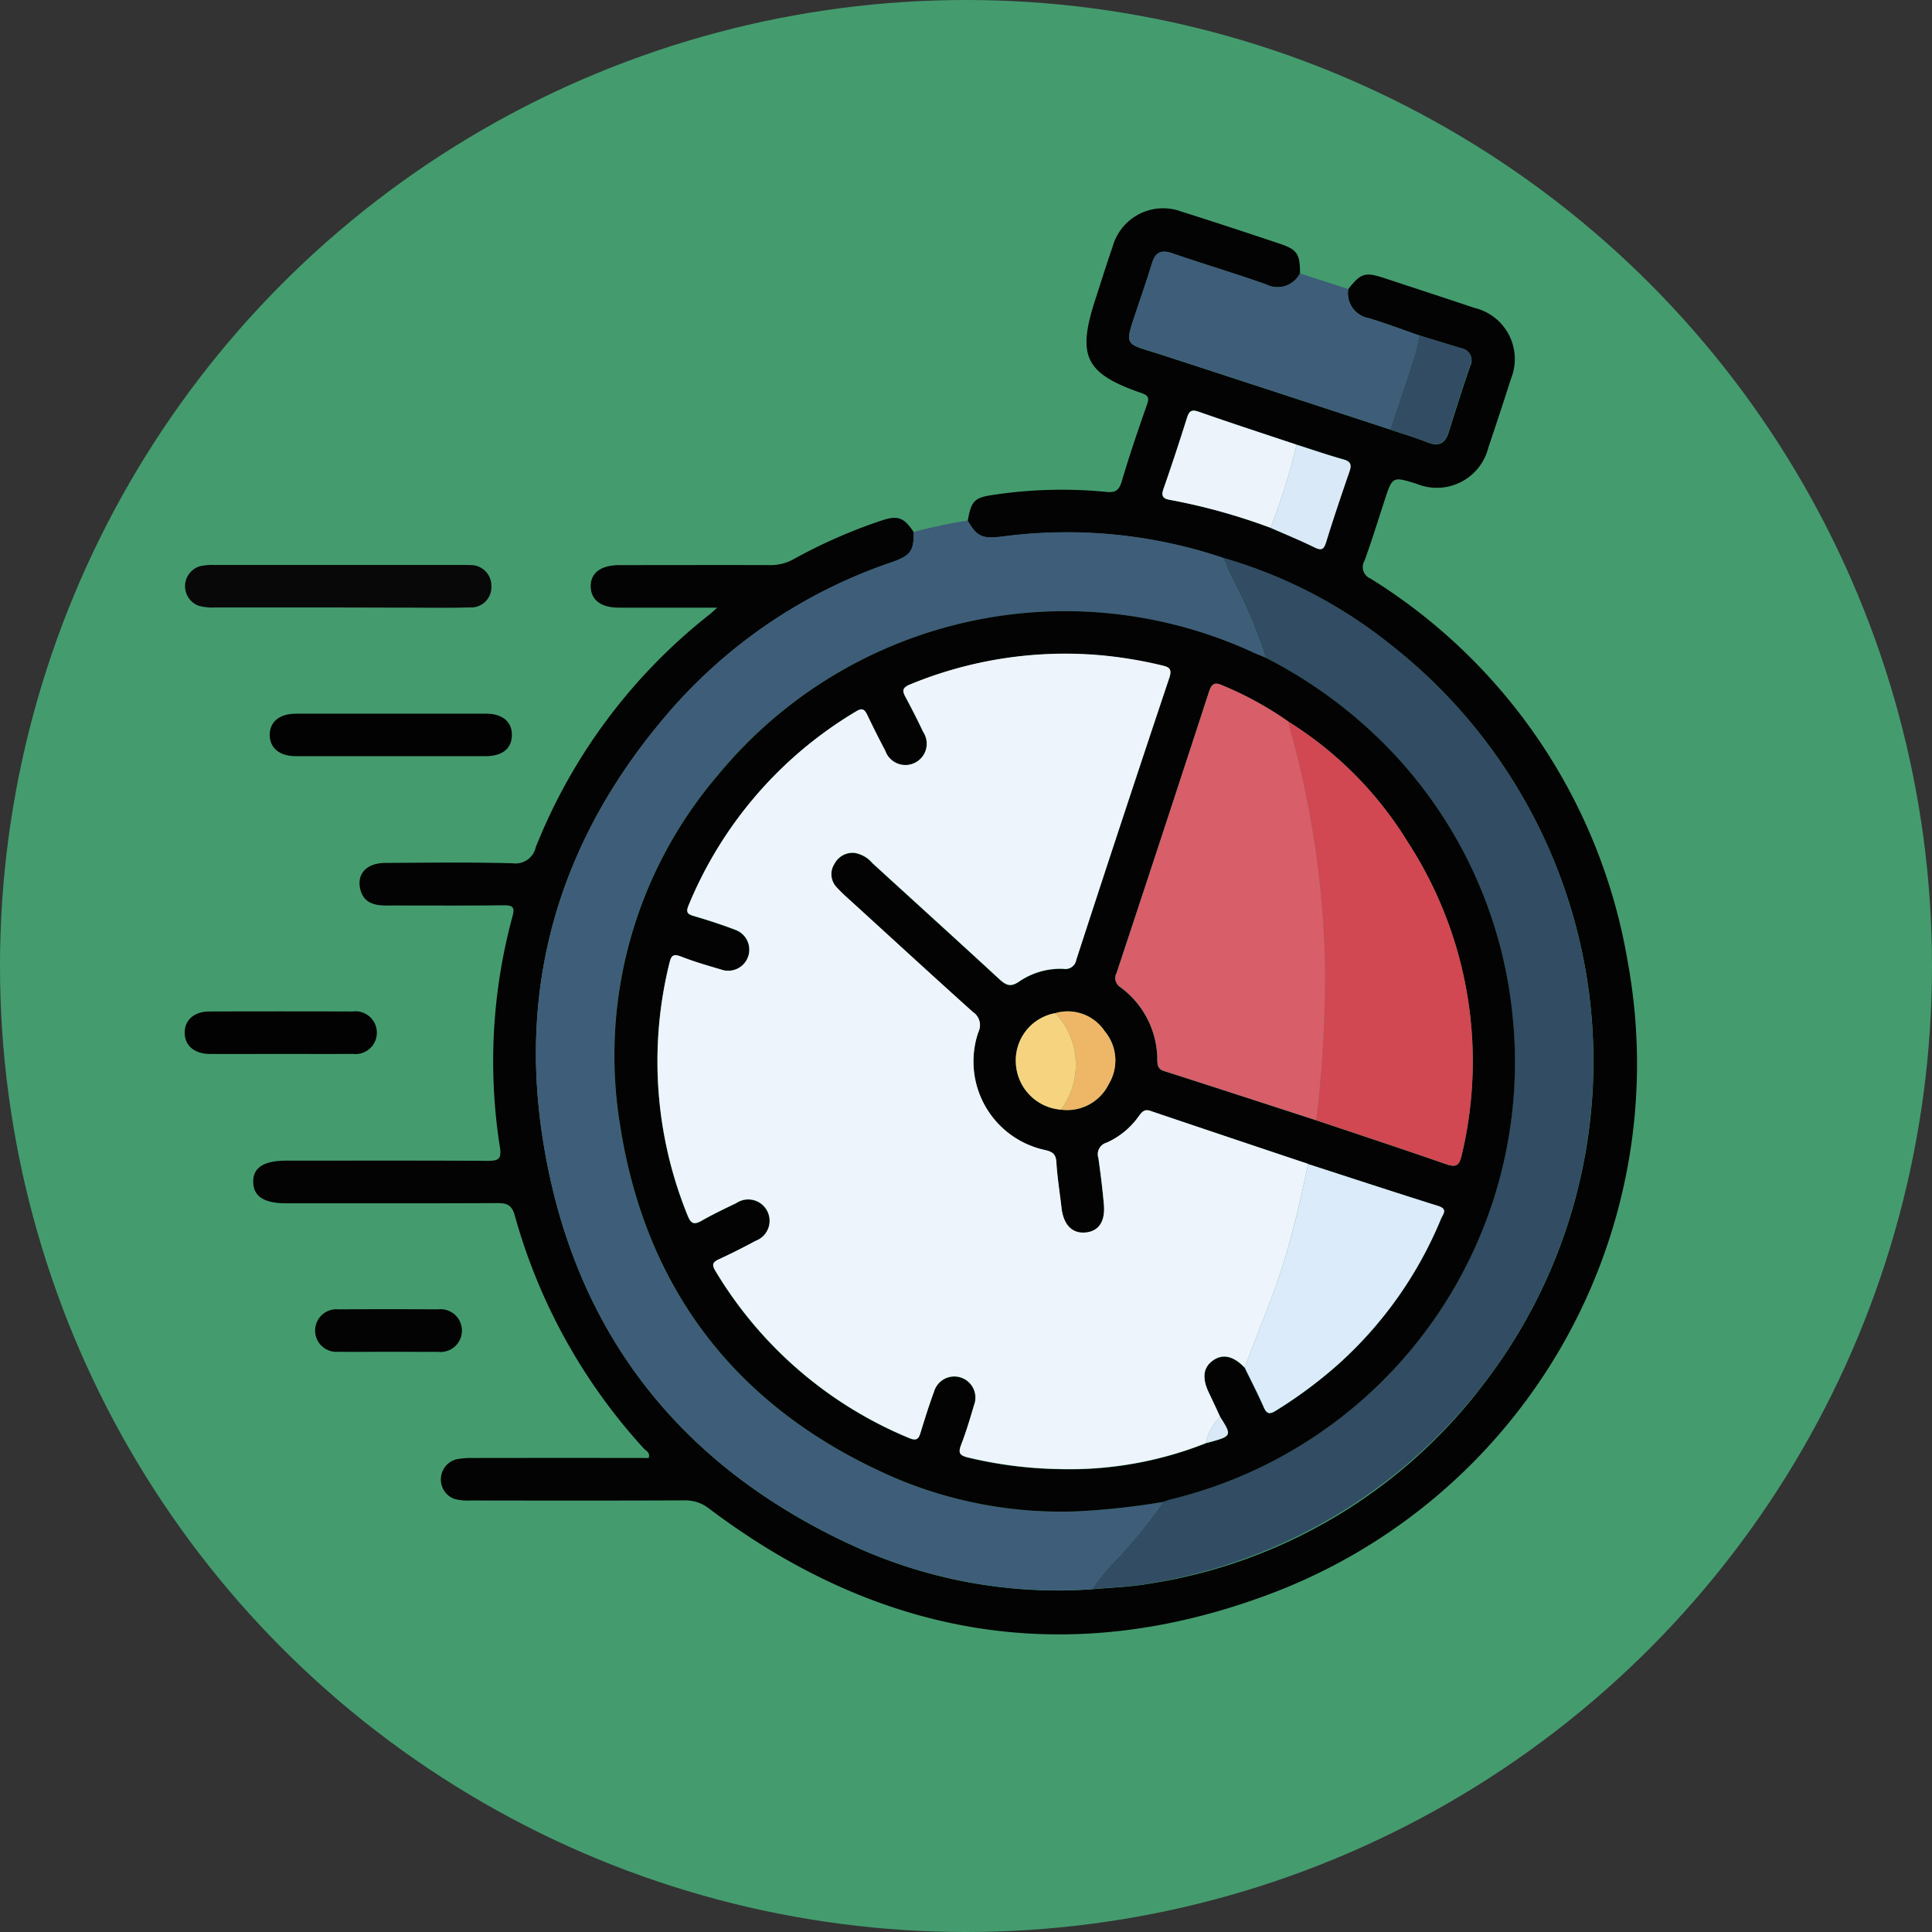 <svg xmlns="http://www.w3.org/2000/svg" width="102" height="102" viewBox="0 0 102 102">
  <rect x="0" y="0" width="102" height="102" fill="#333333" stroke="none"/>
  <g id="Grupo_964908" data-name="Grupo 964908" transform="translate(-435 -11599.627)">
    <circle id="Elipse_7772" data-name="Elipse 7772" cx="51" cy="51" r="51" transform="translate(435 11599.627)" fill="#449c6e"/>
    <g id="Grupo_964901" data-name="Grupo 964901" transform="translate(-133.625 11428.49)">
      <path id="Trazado_636150" data-name="Trazado 636150" d="M648.254,186.4c.67-.849.884-.915,1.911-.578,1.583.521,3.167,1.039,4.747,1.569a2.778,2.778,0,0,1,1.927,3.76q-.578,1.813-1.189,3.615a2.8,2.8,0,0,1-3.778,1.917c-1.285-.4-1.284-.4-1.7.873-.348,1.063-.676,2.134-1.059,3.185a.657.657,0,0,0,.323.946A29.576,29.576,0,0,1,663,221.864a29.892,29.892,0,0,1-19,33.472c-10.58,3.939-20.468,2.243-29.479-4.544a2,2,0,0,0-1.292-.443c-3.768.017-7.537.011-11.306.006a2.708,2.708,0,0,1-.886-.09,1.1,1.1,0,0,1,.116-2.08,4.009,4.009,0,0,1,.891-.073q4.64-.007,9.274,0c.1-.29-.139-.376-.254-.5a30.182,30.182,0,0,1-6.812-12.3c-.161-.572-.423-.659-.934-.657-3.719.017-7.437.01-11.156.009-1.143,0-1.7-.36-1.72-1.107-.022-.769.547-1.143,1.742-1.143,3.544,0,7.088-.011,10.632.01.576,0,.748-.09.648-.733a29.144,29.144,0,0,1,.663-12.159c.126-.47.055-.607-.451-.6-2.071.024-4.143.008-6.214.011-.65,0-1.206-.15-1.372-.878-.183-.8.346-1.363,1.314-1.369,2.246-.013,4.493-.043,6.738.018a1.093,1.093,0,0,0,1.219-.855,29.52,29.52,0,0,1,9.208-12.309c.074-.059.141-.126.37-.332h-1.593c-1.2,0-2.4,0-3.594,0-.942,0-1.474-.4-1.492-1.1-.018-.726.524-1.144,1.519-1.146,2.646,0,5.291-.009,7.936,0a2.483,2.483,0,0,0,1.277-.325,27.708,27.708,0,0,1,4.57-2.011c.9-.308,1.221-.2,1.751.594.012,1.006-.154,1.246-1.191,1.607a26.99,26.99,0,0,0-11.816,8c-5.517,6.432-7.874,13.894-6.6,22.276,1.535,10.125,7.114,17.373,16.431,21.644a25.9,25.9,0,0,0,12.6,2.286c.989-.091,1.99-.115,2.965-.286a27.368,27.368,0,0,0,17.639-10.471,27.936,27.936,0,0,0-4.925-39.168,25.311,25.311,0,0,0-8.782-4.526,25.84,25.84,0,0,0-11.563-1.129c-1.1.136-1.391.054-1.906-.829.187-1.068.351-1.236,1.417-1.38a24.173,24.173,0,0,1,5.886-.149c.487.054.686-.072.829-.557.4-1.357.858-2.7,1.326-4.033.126-.359.1-.492-.294-.63-2.958-1.022-3.4-1.94-2.438-4.905.307-.944.6-1.892.927-2.831a2.765,2.765,0,0,1,3.621-1.844c1.729.544,3.449,1.115,5.168,1.688.955.318,1.1.543,1.1,1.584a1.323,1.323,0,0,1-1.784.58c-1.64-.58-3.31-1.075-4.955-1.642-.581-.2-.893-.063-1.069.516-.232.761-.494,1.512-.745,2.267-.739,2.229-.792,1.909,1.267,2.579q6.026,1.961,12.046,3.937c.657.223,1.326.42,1.97.678.6.242.936.06,1.123-.539.362-1.159.727-2.318,1.123-3.466a.649.649,0,0,0-.478-.965c-.733-.228-1.47-.448-2.2-.671-.886-.306-1.764-.639-2.661-.911A1.336,1.336,0,0,1,648.254,186.4ZM644.156,199c.77.339,1.55.657,2.3,1.027.361.177.5.141.622-.26.387-1.254.807-2.5,1.236-3.738.123-.357.071-.53-.319-.64-.832-.234-1.651-.516-2.475-.779-1.72-.575-3.446-1.134-5.156-1.736-.4-.14-.514-.033-.627.323-.4,1.256-.807,2.508-1.241,3.751-.134.383-.02.516.344.576A31.961,31.961,0,0,1,644.156,199Z" transform="translate(-8.448)" fill="#030303"/>
      <path id="Trazado_636151" data-name="Trazado 636151" d="M669.55,293.493a25.9,25.9,0,0,1-12.6-2.286c-9.318-4.271-14.9-11.519-16.431-21.644-1.27-8.382,1.087-15.844,6.6-22.276a26.989,26.989,0,0,1,11.816-8c1.037-.362,1.2-.6,1.191-1.607a27.023,27.023,0,0,1,2.844-.6c.515.883.8.965,1.906.829a25.84,25.84,0,0,1,11.563,1.129c.148.341.286.686.445,1.021a26.662,26.662,0,0,1,1.8,4.247c-.207-.085-.417-.162-.621-.255a23.728,23.728,0,0,0-28.253,6.437,22.773,22.773,0,0,0-5.181,18.585c1.391,8.79,6.326,15.016,14.524,18.558a22.436,22.436,0,0,0,9.548,1.757,38.365,38.365,0,0,0,4.6-.5,32.152,32.152,0,0,1-2.253,2.812A10.554,10.554,0,0,0,669.55,293.493Z" transform="translate(-43.264 -38.459)" fill="#3e5d79"/>
      <path id="Trazado_636152" data-name="Trazado 636152" d="M758.318,199.13q-6.023-1.969-12.046-3.937c-2.059-.67-2.006-.35-1.267-2.579.25-.755.513-1.506.745-2.267.176-.579.489-.717,1.069-.516,1.645.568,3.314,1.062,4.955,1.642a1.323,1.323,0,0,0,1.784-.58l2.553.83a1.336,1.336,0,0,0,1.08,1.533c.9.272,1.775.6,2.661.911a9.147,9.147,0,0,1-.2.941C759.215,196.451,758.763,197.79,758.318,199.13Z" transform="translate(-116.304 -5.325)" fill="#3e5d79"/>
      <path id="Trazado_636153" data-name="Trazado 636153" d="M586.4,247.1c-2.146,0-4.292,0-6.439,0a2.78,2.78,0,0,1-.813-.084,1.1,1.1,0,0,1,.068-2.1,3.082,3.082,0,0,1,.743-.061q6.551,0,13.1,0c.125,0,.25,0,.374.007a1.088,1.088,0,0,1,1.147,1.117,1.07,1.07,0,0,1-1.146,1.117c-1.1.034-2.2.012-3.294.013Z" transform="translate(-0.013 -43.891)" fill="#080808"/>
      <path id="Trazado_636154" data-name="Trazado 636154" d="M599.753,271.043c1.672,0,3.343,0,5.014,0,.868,0,1.371.432,1.362,1.136s-.5,1.107-1.388,1.108q-5.014.006-10.029,0c-.858,0-1.376-.443-1.369-1.134s.522-1.107,1.394-1.11C596.41,271.039,598.082,271.043,599.753,271.043Z" transform="translate(-10.478 -62.228)" fill="#020202"/>
      <path id="Trazado_636155" data-name="Trazado 636155" d="M583.43,325.67c-1.248,0-2.5.007-3.744,0-.8-.006-1.309-.448-1.311-1.118s.5-1.121,1.3-1.124q3.781-.012,7.563,0a1.13,1.13,0,1,1,.006,2.24C585.976,325.678,584.7,325.669,583.43,325.67Z" transform="translate(0 -98.89)" fill="#020202"/>
      <path id="Trazado_636156" data-name="Trazado 636156" d="M605.184,378.067c-.873,0-1.747.013-2.62,0a1.125,1.125,0,1,1,.006-2.239q2.62-.02,5.24,0a1.13,1.13,0,1,1-.006,2.241C606.931,378.077,606.057,378.067,605.184,378.067Z" transform="translate(-16.07 -135.563)" fill="#030303"/>
      <path id="Trazado_636157" data-name="Trazado 636157" d="M747.188,248.877a26.662,26.662,0,0,0-1.8-4.247c-.159-.335-.3-.681-.445-1.021a25.31,25.31,0,0,1,8.782,4.526,27.944,27.944,0,0,1-12.714,49.639c-.975.172-1.976.195-2.965.286a10.554,10.554,0,0,1,1.5-1.793,32.129,32.129,0,0,0,2.253-2.812c.141-.047.279-.1.423-.14a23.746,23.746,0,0,0,18-25.655,23.624,23.624,0,0,0-6.617-14.075A24.7,24.7,0,0,0,747.188,248.877Z" transform="translate(-111.76 -43.027)" fill="#314c63"/>
      <path id="Trazado_636158" data-name="Trazado 636158" d="M756.129,223.925a31.961,31.961,0,0,0-5.311-1.476c-.365-.06-.478-.194-.345-.576.434-1.243.844-2.495,1.241-3.751.112-.356.229-.463.627-.323,1.711.6,3.436,1.161,5.156,1.736A33.749,33.749,0,0,1,756.129,223.925Z" transform="translate(-120.421 -24.92)" fill="#edf3fb"/>
      <path id="Trazado_636159" data-name="Trazado 636159" d="M790.463,209.446c.446-1.341.9-2.679,1.332-4.023a9.163,9.163,0,0,0,.2-.941c.735.223,1.471.443,2.2.671a.649.649,0,0,1,.478.965c-.4,1.148-.761,2.307-1.123,3.466-.187.6-.519.781-1.123.539C791.789,209.866,791.12,209.669,790.463,209.446Z" transform="translate(-148.449 -15.64)" fill="#314c63"/>
      <path id="Trazado_636160" data-name="Trazado 636160" d="M769.448,228.114a33.748,33.748,0,0,0,1.369-4.39c.824.263,1.643.545,2.475.779.39.11.442.282.319.64-.429,1.24-.849,2.484-1.236,3.738-.124.4-.261.437-.622.26C771,228.771,770.218,228.453,769.448,228.114Z" transform="translate(-133.74 -29.109)" fill="#d9e9f8"/>
      <path id="Trazado_636161" data-name="Trazado 636161" d="M688.356,255.407a24.7,24.7,0,0,1,6.424,4.709,23.623,23.623,0,0,1,6.617,14.075,23.746,23.746,0,0,1-18,25.655c-.144.036-.282.093-.423.14a38.353,38.353,0,0,1-4.6.5,22.435,22.435,0,0,1-9.548-1.757c-8.2-3.542-13.133-9.768-14.524-18.558a22.773,22.773,0,0,1,5.181-18.585,23.727,23.727,0,0,1,28.253-6.437C687.939,255.245,688.149,255.322,688.356,255.407Zm-10.8,23.87a2.446,2.446,0,0,0,2.528-1.342,2.408,2.408,0,0,0-.21-2.8,2.344,2.344,0,0,0-2.618-.949,2.534,2.534,0,0,0-2.075,2.594A2.584,2.584,0,0,0,677.561,279.277Zm12.007-20.487a17.819,17.819,0,0,0-3.457-1.9c-.419-.2-.583-.111-.727.332q-2.416,7.424-4.874,14.833a.569.569,0,0,0,.2.761,4.771,4.771,0,0,1,1.948,3.863c.006.274.043.462.353.561,2.68.858,5.355,1.73,8.031,2.6,2.284.768,4.573,1.523,6.849,2.314.525.182.706.1.834-.469a21.245,21.245,0,0,0-2.848-16.536A19.471,19.471,0,0,0,689.569,258.79Zm1.048,23.361q-4.167-1.4-8.333-2.8c-.309-.1-.441.054-.6.271a4.135,4.135,0,0,1-1.712,1.411.628.628,0,0,0-.427.8c.117.814.217,1.632.29,2.451.081.906-.268,1.42-.963,1.489-.719.071-1.174-.407-1.278-1.332-.089-.793-.218-1.582-.267-2.378-.027-.443-.215-.556-.617-.647a4.782,4.782,0,0,1-3.5-6.228.83.83,0,0,0-.295-1.059c-2.1-1.885-4.174-3.792-6.256-5.693-.313-.286-.638-.562-.921-.876a1,1,0,0,1-.131-1.246,1.082,1.082,0,0,1,1.051-.585,1.556,1.556,0,0,1,.954.539c2.229,2.037,4.467,4.063,6.686,6.111.352.325.6.467,1.065.142a3.865,3.865,0,0,1,2.334-.67.58.58,0,0,0,.682-.481q2.426-7.45,4.91-14.88c.169-.5-.044-.575-.417-.663a22.562,22.562,0,0,0-3.318-.539,21.466,21.466,0,0,0-9.953,1.552c-.452.184-.4.368-.219.7q.479.886.911,1.8a1.127,1.127,0,1,1-2,1q-.49-.923-.938-1.867c-.138-.289-.245-.427-.6-.213a21.4,21.4,0,0,0-8.842,10.232c-.148.353-.085.466.267.569.74.216,1.475.455,2.195.73a1.113,1.113,0,1,1-.747,2.1c-.716-.209-1.435-.419-2.128-.69-.41-.161-.507-.032-.6.34a21.6,21.6,0,0,0,.965,13.348c.184.463.372.467.754.249.583-.332,1.19-.624,1.8-.913a1.129,1.129,0,1,1,1.033,1.989c-.636.341-1.28.667-1.935.97-.314.146-.4.271-.2.6a21.479,21.479,0,0,0,10.236,8.84c.421.176.509.022.612-.315.218-.714.441-1.427.7-2.126a1.116,1.116,0,1,1,2.112.714c-.2.692-.41,1.385-.668,2.057-.164.427-.128.582.367.7a22,22,0,0,0,4.736.606,19.538,19.538,0,0,0,7.812-1.367c1.388-.368,1.388-.368.751-1.381-.2-.422-.389-.846-.592-1.266-.377-.78-.311-1.348.211-1.717s1.083-.242,1.68.382c.335.691.688,1.375,1,2.078.165.377.319.393.657.18a24.006,24.006,0,0,0,3.177-2.349,21.15,21.15,0,0,0,5.53-7.775c.1-.233.38-.505-.151-.671C695.19,283.642,692.9,282.89,690.616,282.151Z" transform="translate(-52.929 -49.557)" fill="#030303"/>
      <path id="Trazado_636162" data-name="Trazado 636162" d="M692.589,298.209q-.9-.936-1.68-.382c-.521.369-.588.937-.211,1.717.2.419.4.844.592,1.266a2.624,2.624,0,0,0-.751,1.381,19.538,19.538,0,0,1-7.812,1.367,22,22,0,0,1-4.736-.606c-.5-.115-.531-.27-.367-.7.259-.672.464-1.366.668-2.057a1.116,1.116,0,1,0-2.112-.714c-.258.7-.481,1.413-.7,2.126-.1.338-.191.492-.612.315a21.479,21.479,0,0,1-10.236-8.84c-.2-.33-.113-.455.2-.6.654-.3,1.3-.629,1.935-.97a1.129,1.129,0,1,0-1.033-1.988c-.606.289-1.213.581-1.8.913-.382.218-.57.213-.754-.249a21.6,21.6,0,0,1-.965-13.348c.089-.372.186-.5.6-.34.693.271,1.412.481,2.128.69a1.113,1.113,0,1,0,.747-2.1c-.72-.275-1.455-.513-2.195-.73-.352-.1-.415-.216-.267-.569a21.4,21.4,0,0,1,8.842-10.232c.351-.214.459-.076.6.213q.451.942.938,1.867a1.127,1.127,0,1,0,2-1q-.432-.91-.911-1.8c-.179-.331-.234-.514.219-.7a21.466,21.466,0,0,1,9.953-1.552,22.554,22.554,0,0,1,3.318.539c.374.087.586.159.417.663q-2.488,7.429-4.91,14.88a.58.58,0,0,1-.682.481,3.865,3.865,0,0,0-2.334.67c-.465.325-.714.183-1.065-.142-2.219-2.047-4.457-4.074-6.686-6.111a1.556,1.556,0,0,0-.954-.539,1.082,1.082,0,0,0-1.051.585,1,1,0,0,0,.131,1.246c.283.314.608.59.921.876,2.082,1.9,4.159,3.808,6.256,5.693a.83.83,0,0,1,.295,1.059,4.782,4.782,0,0,0,3.5,6.228c.4.091.59.2.617.647.048.8.177,1.585.267,2.378.1.925.559,1.4,1.278,1.332.695-.069,1.044-.582.963-1.489-.073-.819-.174-1.637-.29-2.451a.628.628,0,0,1,.427-.8,4.136,4.136,0,0,0,1.712-1.411c.162-.217.295-.376.6-.271q4.164,1.409,8.333,2.8c-.325,1.573-.684,3.137-1.134,4.68C694.193,294.214,693.329,296.188,692.589,298.209Z" transform="translate(-58.244 -54.868)" fill="#eef4fc"/>
      <path id="Trazado_636163" data-name="Trazado 636163" d="M752.751,288.818c-2.676-.868-5.351-1.741-8.031-2.6-.309-.1-.347-.287-.353-.561a4.77,4.77,0,0,0-1.948-3.863.569.569,0,0,1-.2-.761q2.454-7.411,4.874-14.833c.144-.443.308-.53.727-.332a17.826,17.826,0,0,1,3.457,1.9c.026.121.046.243.08.361a50.3,50.3,0,0,1,1.852,12.076A61.811,61.811,0,0,1,752.751,288.818Z" transform="translate(-114.636 -58.539)" fill="#d85e6a"/>
      <path id="Trazado_636164" data-name="Trazado 636164" d="M774.028,293.487a61.811,61.811,0,0,0,.456-8.61,50.3,50.3,0,0,0-1.852-12.076c-.034-.118-.053-.24-.08-.361a19.47,19.47,0,0,1,6.31,6.356,21.245,21.245,0,0,1,2.848,16.536c-.128.57-.309.651-.834.469C778.6,295.01,776.313,294.255,774.028,293.487Z" transform="translate(-135.913 -63.208)" fill="#d14752"/>
      <path id="Trazado_636165" data-name="Trazado 636165" d="M764.909,361.043c.739-2.021,1.6-4,2.207-6.066.45-1.543.808-3.107,1.134-4.68,2.289.74,4.573,1.492,6.869,2.209.53.166.248.438.151.671a21.149,21.149,0,0,1-5.53,7.775,24,24,0,0,1-3.177,2.349c-.338.213-.492.2-.657-.18C765.6,362.417,765.244,361.734,764.909,361.043Z" transform="translate(-130.563 -117.702)" fill="#dbebfa"/>
      <path id="Trazado_636166" data-name="Trazado 636166" d="M726.991,328.847a2.584,2.584,0,0,1-2.375-2.5,2.534,2.534,0,0,1,2.076-2.594A3.945,3.945,0,0,1,726.991,328.847Z" transform="translate(-102.359 -99.126)" fill="#f6d47f"/>
      <path id="Trazado_636167" data-name="Trazado 636167" d="M731.836,328.622a3.945,3.945,0,0,0-.3-5.09,2.344,2.344,0,0,1,2.618.949,2.409,2.409,0,0,1,.21,2.8A2.446,2.446,0,0,1,731.836,328.622Z" transform="translate(-107.204 -98.902)" fill="#edb767"/>
      <path id="Trazado_636168" data-name="Trazado 636168" d="M758.078,396.161a2.624,2.624,0,0,1,.751-1.381C759.466,395.793,759.466,395.793,758.078,396.161Z" transform="translate(-125.782 -148.838)" fill="#d9e9f8"/>
    </g>
  </g>
</svg>
